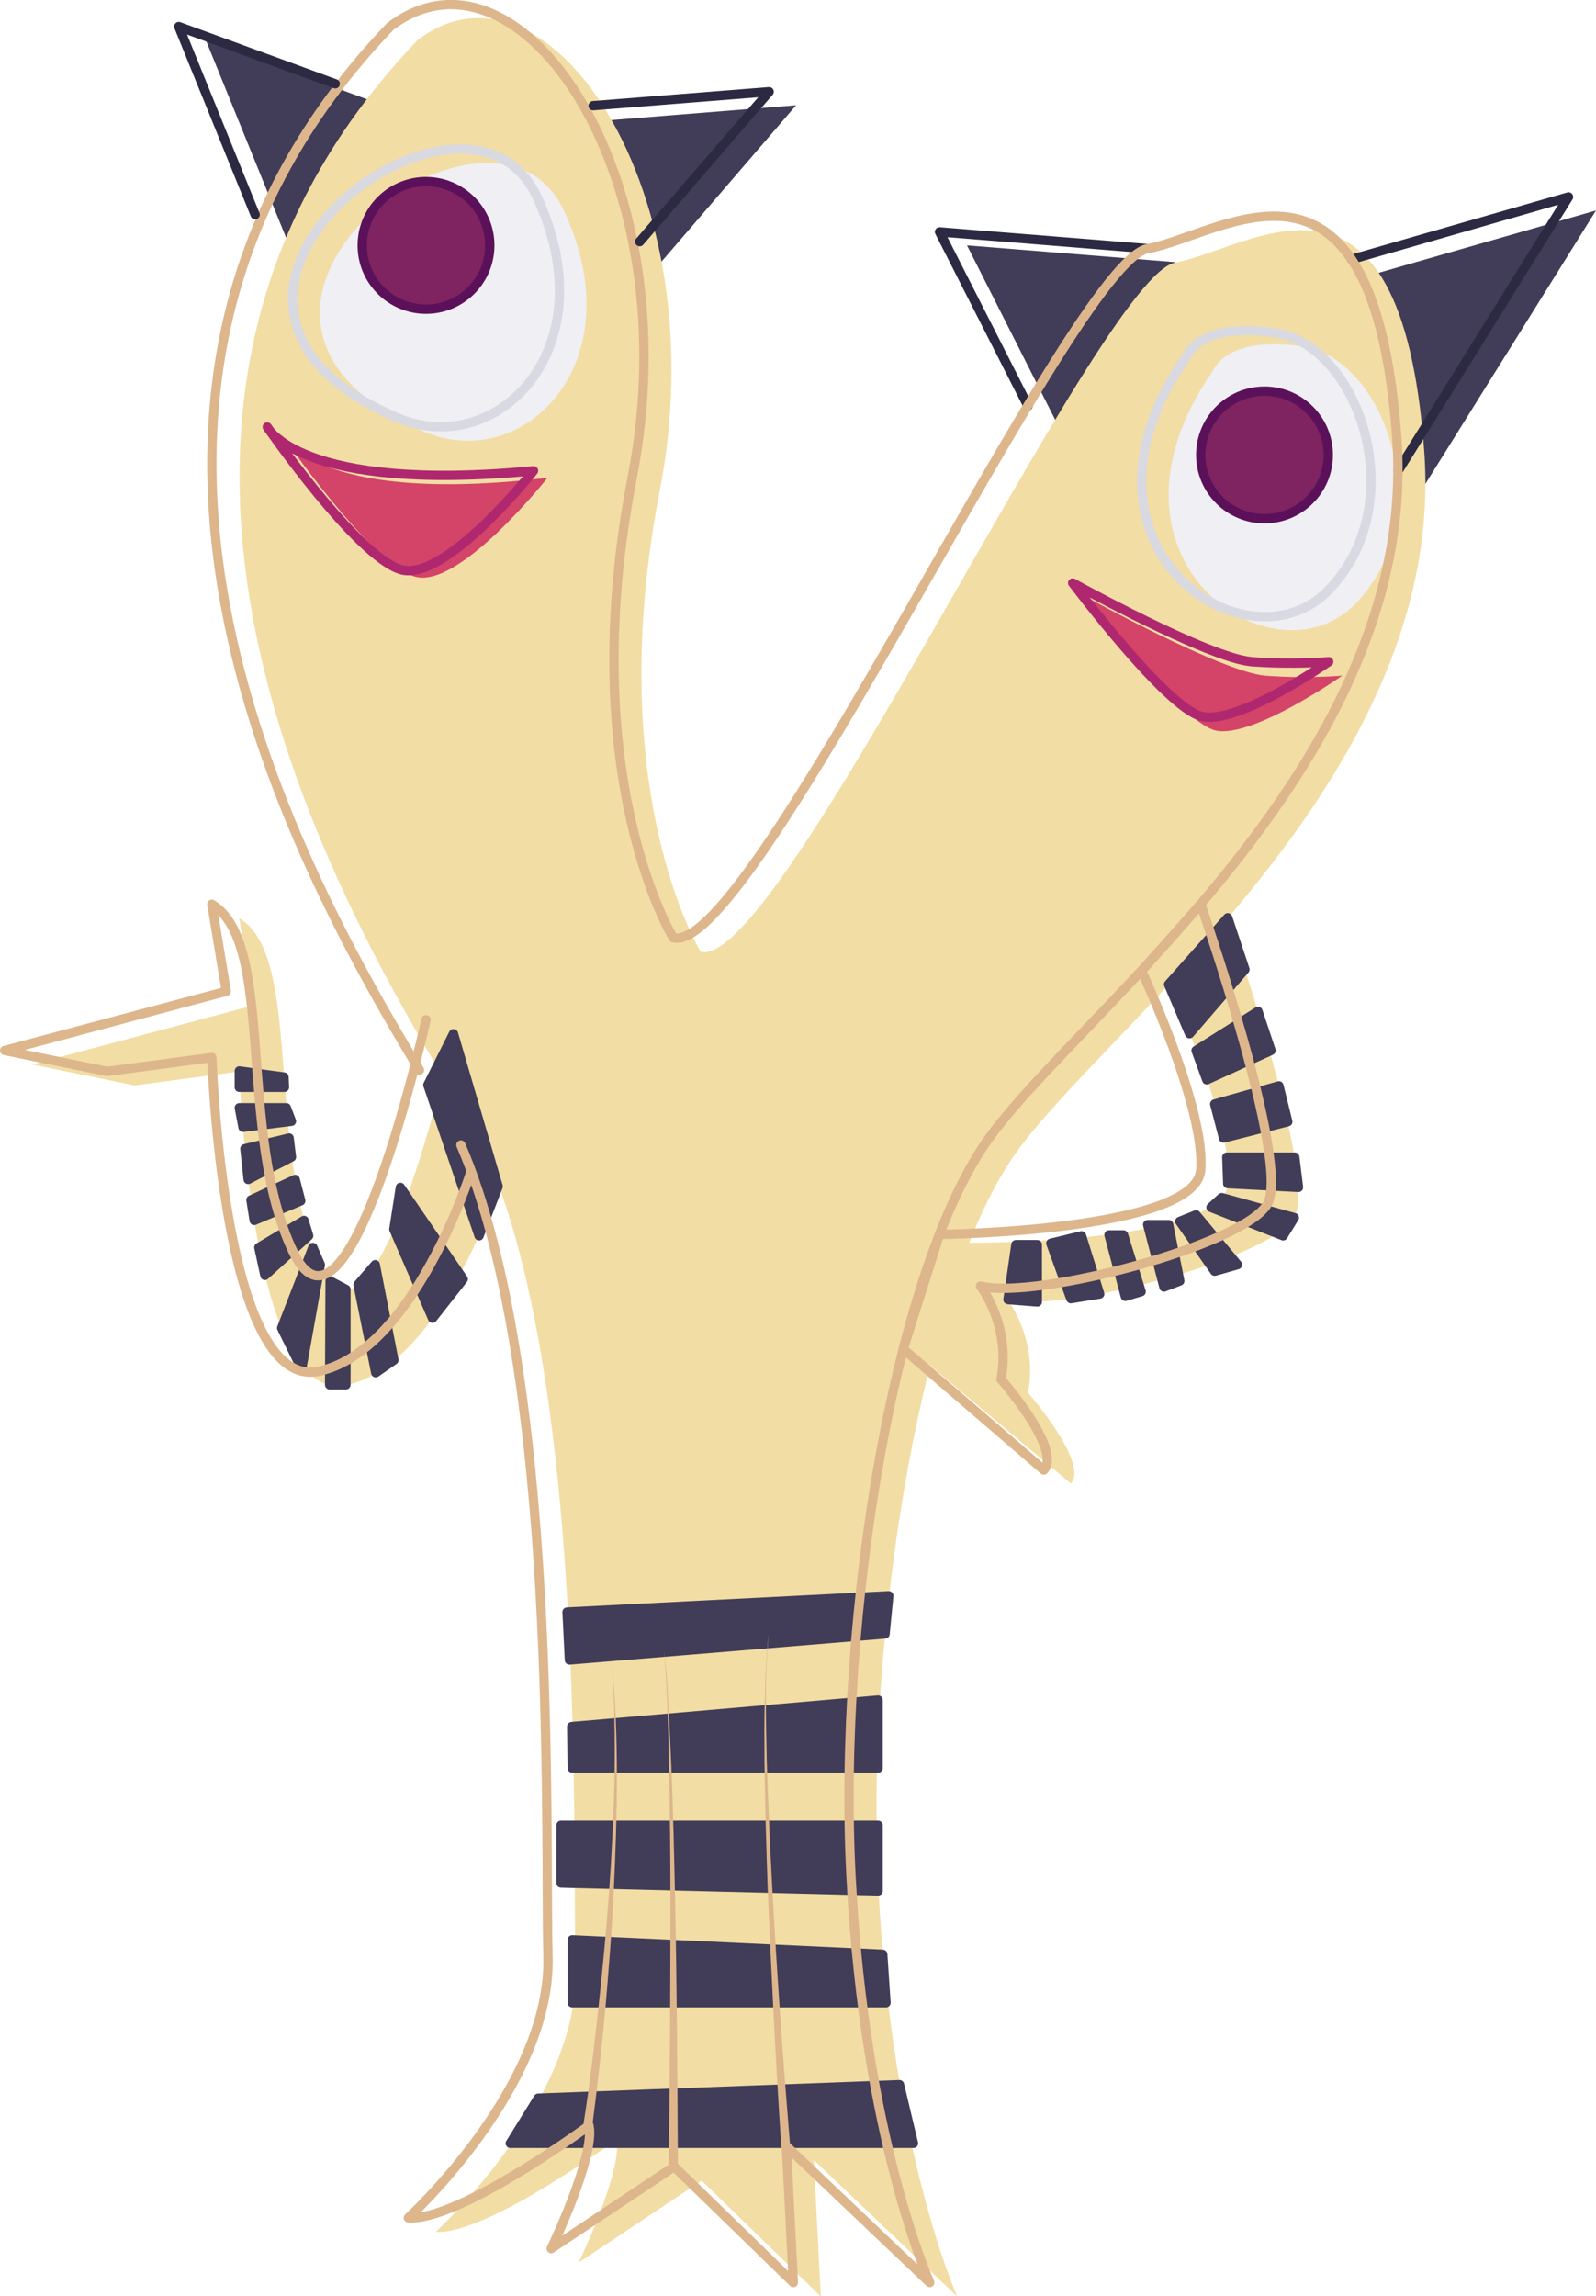 <svg xmlns="http://www.w3.org/2000/svg" xmlns:xlink="http://www.w3.org/1999/xlink" id="Layer_3" x="0" y="0" version="1.0" viewBox="0 0 342.8 493.1" style="enable-background:new 0 0 342.8 493.1" xml:space="preserve"><style type="text/css">.st0{fill:#413c57}.st1{fill:#f2dda4}.st2{fill:#f0eff4}.st3{fill:#d44368}.st4{fill:#413c57;stroke:#413c57}.st4,.st5,.st6,.st7,.st8{stroke-width:2;stroke-linecap:round;stroke-linejoin:round;stroke-miterlimit:10}.st5{stroke:#2c2942}.st5,.st6,.st7,.st8{fill:none}.st6{stroke:#ddb68c}.st7{stroke:#d9d9e2}.st8{stroke:#af286f}.st9{fill:#ddb68c}.st10{fill:#7f2361;stroke:#5b1159;stroke-width:2;stroke-linecap:round;stroke-linejoin:round;stroke-miterlimit:10}</style><polygon points="124.9 26.3 171 22.6 138.8 60" class="st0"/><polygon points="82.3 22.6 44.2 8.6 63.3 55.6" class="st0"/><polygon points="252.4 56.3 207.7 52.7 230 96.8" class="st0"/><polygon points="291.2 60 342.8 45.2 306.1 104" class="st0"/><path d="M150.5,204.4c16.9,4.4,85.7-145.1,101.9-148s48.4-28.3,53.5,40.4S239.2,219,218.7,246.9s-33,103.1-30,159.3	s16.9,87,16.9,87l-30.8-29.3l1.5,29.3l-25.6-24.9l-26.4,17.6c0,0,9.5-19.8,8.1-26.4c0,0-27.8,20.5-38.8,19.8c0,0,30.8-28.2,30-56.2	c-0.7-28,2.9-140.9-24.2-184.9S12,89.9,89.7,8.6c27.8-21.2,64.5,32.3,52,96.8S150.5,204.4,150.5,204.4z" class="st1"/><path d="M281.3,74.7c16.9,4.3,27.5,36.6,9.9,54.9c-17.6,18.3-58.6-9.5-30.8-49.8C264.8,71,281.3,74.7,281.3,74.7z" class="st2"/><path d="M233.3,128.2c0,0,29.1,16.1,38.4,16.9c9.3,0.7,16.6,0,16.6,0s-19.8,13.9-27.5,11.7	C253.1,154.5,233.3,128.2,233.3,128.2z" class="st3"/><path d="M263.7,197.1c0,0,19.4,55.6,14.3,64.4s-49.8,20.6-61.6,17.6c0,0,6.6,8.5,4.4,20c0,0,13.2,15.1,9.2,19.5	l-31.1-26.1l8.8-25.6c0,0,55,0.4,56.1-12.8S251,211.4,251,211.4L263.7,197.1z" class="st1"/><path d="M91.1,92.7c21.2,9.1,45.4-14.6,30-47.5S32.5,67.4,91.1,92.7z" class="st2"/><path d="M60.4,93.2c0,0,6.9,15.4,57.2,9.4c0,0-19.1,24.2-28.6,21.2C79.4,120.8,60.4,93.2,60.4,93.2z" class="st3"/><path d="M97.4,222c0,0-16.6,75.2-28.6,49.7s-3.6-66.3-17.4-74.5l3.1,18.7L6.9,228.6l22,4.5l22.5-3	c0,0,2.4,71.7,22.9,67.4c20.5-4.4,32.7-42.7,32.7-42.7L97.4,222z" class="st1"/><polygon points="193.2 447.7 115.6 450.6 109.6 460.3 196.2 460.3" class="st4"/><polygon points="190.3 430.1 122.9 430.1 122.9 416.6 189.6 419.7" class="st4"/><polygon points="188.6 406.1 120.5 404.4 120.5 392 188.6 392" class="st4"/><polygon points="188.6 379.7 122.9 379.7 122.8 370.8 188.6 365.1" class="st4"/><polygon points="190.1 350.9 122.3 356.5 121.8 346.2 190.9 342.7" class="st4"/><polygon points="97.4 222 107 254.8 102.9 265.4 91.9 233" class="st4"/><polygon points="99.5 274.7 86 255 84.6 264 92.9 283.1" class="st4"/><polygon points="84.6 292.1 80.6 271.6 76.9 275.9 80.7 294.8" class="st4"/><polygon points="74.3 297.4 74.3 276.9 70.9 275.1 70.8 297.4" class="st4"/><polygon points="64.8 294 68.8 271.6 67.2 267.9 60.5 285.2" class="st4"/><polygon points="56.9 273.9 66.3 265.4 65.3 262.1 55.6 267.9" class="st4"/><polygon points="54.6 262.1 64.6 257.9 63.4 253.3 53.9 257.7" class="st4"/><polygon points="53.3 253.3 62.6 248.5 62.1 244.4 52.6 246.7" class="st4"/><polygon points="52.2 242.1 62.6 240.8 61.5 237.9 51.4 237.9" class="st4"/><polygon points="51.4 233.5 61.1 233.5 61 231.3 51.4 230" class="st4"/><polygon points="251 211.4 263.7 197.1 267.4 208.2 255.5 222" class="st4"/><polygon points="256.9 225.6 270.2 217.2 273 225.6 259.2 231.9" class="st4"/><polygon points="260.9 237.1 274.7 233.2 276.6 240.9 262.8 244.4" class="st4"/><polygon points="263.5 248.5 278.1 248.5 278.9 255 263.7 254.2" class="st4"/><polygon points="262.4 257.2 278 261.5 275.6 265.4 260.1 259.3" class="st4"/><polygon points="265.8 271.6 256.9 260.9 253.4 262.3 260.9 273" class="st4"/><polygon points="253.4 275.1 251 263 246.5 263 250 276.4" class="st4"/><polygon points="245.1 277.4 241.3 265.2 238.2 265.2 241.7 278.4" class="st4"/><polygon points="236.2 277.9 232.3 265.4 225.7 267 230 278.9" class="st4"/><polygon points="222.8 279.6 222.8 267.3 218.2 267.3 216.5 279.1" class="st4"/><polyline points="246.5 53.4 201.8 49.8 220.8 87.2" class="st5"/><polyline points="290.3 55.7 336.9 42.3 300.3 101.1" class="st5"/><path d="M90.1,229.8C61.8,183.2,9.1,83.9,83.8,5.7c27.8-21.2,64.5,32.3,52,96.8s8.8,98.9,8.8,98.9	c16.9,4.4,85.7-145.1,101.9-148c16.1-2.9,48.4-28.3,53.5,40.4c5.1,68.8-66.7,122.3-87.2,150.1s-33,103.1-30,159.3	c2.9,56.2,16.9,87,16.9,87l-30.8-29.3l1.5,29.3l-25.6-24.9l-26.4,17.6c0,0,9.5-19.8,8.1-26.4c0,0-27.8,20.5-38.8,19.8	c0,0,30.8-28.2,30-56.2c-0.7-26,2.4-124.9-18.7-174.2" class="st6"/><polyline points="127.4 22.7 165.2 19.7 137.4 51.9" class="st5"/><polyline points="72 18 38.4 5.7 54.8 46.1" class="st5"/><path d="M275.5,71.8c16.9,4.3,27.5,36.6,9.9,54.9c-17.6,18.3-58.6-9.5-30.8-49.8C259,68,275.5,71.8,275.5,71.8z" class="st7"/><path d="M230.4,125.2c0,0,29.1,16.1,38.4,16.9c9.3,0.7,16.6,0,16.6,0s-19.8,13.9-27.5,11.7	C250.2,151.6,230.4,125.2,230.4,125.2z" class="st8"/><path d="M257.9,194.2c0,0,19.4,55.6,14.3,64.4c-5.1,8.8-49.8,20.6-61.6,17.6c0,0,6.6,8.5,4.4,20c0,0,13.2,15.1,9.2,19.5	L194,289.7l7.8-24.6c0,0,55-0.6,56.1-13.8s-12.7-42.8-12.7-42.8L257.9,194.2z" class="st6"/><path d="M85.3,89.7c21.2,9.1,45.4-14.6,30-47.5S26.6,64.5,85.3,89.7z" class="st7"/><path d="M57.4,91.7c0,0,6.9,14.2,57.2,9.4c0,0-19.1,24.2-28.6,21.2S57.4,91.7,57.4,91.7z" class="st8"/><path d="M91.5,219c0,0-16.6,75.2-28.6,49.7c-12.1-25.5-3.6-66.3-17.4-74.5l3.1,18.7L1,225.6l22,4.5l22.5-3	c0,0,2.4,71.7,22.9,67.4s32.7-42.7,32.7-42.7" class="st6"/><g><path d="M167.8,460.9c-1.2-18.3-2.1-36.6-2.9-55c-0.3-9.2-0.6-18.3-0.7-27.5c0-4.6-0.1-9.2,0.1-13.8 c0.1-4.6,0.3-9.2,0.8-13.7c-0.4,4.6-0.6,9.2-0.6,13.7c0,4.6,0.1,9.2,0.2,13.8c0.3,9.2,0.7,18.3,1.2,27.5c1,18.3,2.3,36.6,3.8,54.9 c0,0.6-0.4,1-0.9,1.1S167.9,461.5,167.8,460.9C167.8,461,167.8,461,167.8,460.9z" class="st9"/></g><g><path d="M143.6,465.3c0.3-19.1,0.4-38.1,0.4-57.2c0-9.5-0.1-19.1-0.3-28.6c-0.1-4.8-0.2-9.5-0.4-14.3 c-0.1-2.4-0.2-4.8-0.4-7.1l-0.3-3.6c-0.2-1.2-0.4-2.4-0.6-3.5c0.2,1.2,0.4,2.3,0.6,3.5l0.4,3.6c0.3,2.4,0.4,4.8,0.5,7.1 c0.3,4.8,0.5,9.5,0.7,14.3c0.4,9.5,0.6,19.1,0.8,28.6c0.4,19.1,0.5,38.1,0.6,57.2c0,0.6-0.4,1-1,1 C144.1,466.3,143.6,465.8,143.6,465.3C143.6,465.3,143.6,465.3,143.6,465.3z" class="st9"/></g><g><path d="M125.3,456.3c1.3-8.2,2.3-16.5,3.2-24.8c0.9-8.3,1.7-16.6,2.3-24.9c0.6-8.3,1-16.7,1.2-25 c0.1-8.3,0-16.7-0.6-25c0.8,8.3,1.1,16.7,1.1,25c0,8.4-0.3,16.7-0.7,25.1c-0.4,8.4-1.1,16.7-1.8,25c-0.8,8.3-1.7,16.6-2.8,25 c-0.1,0.5-0.6,0.9-1.1,0.9C125.6,457.4,125.3,456.9,125.3,456.3C125.3,456.4,125.3,456.3,125.3,456.3L125.3,456.3z" class="st9"/></g><circle cx="271.6" cy="97.7" r="13.7" class="st10"/><circle cx="91.5" cy="52.7" r="13.7" class="st10"/></svg>